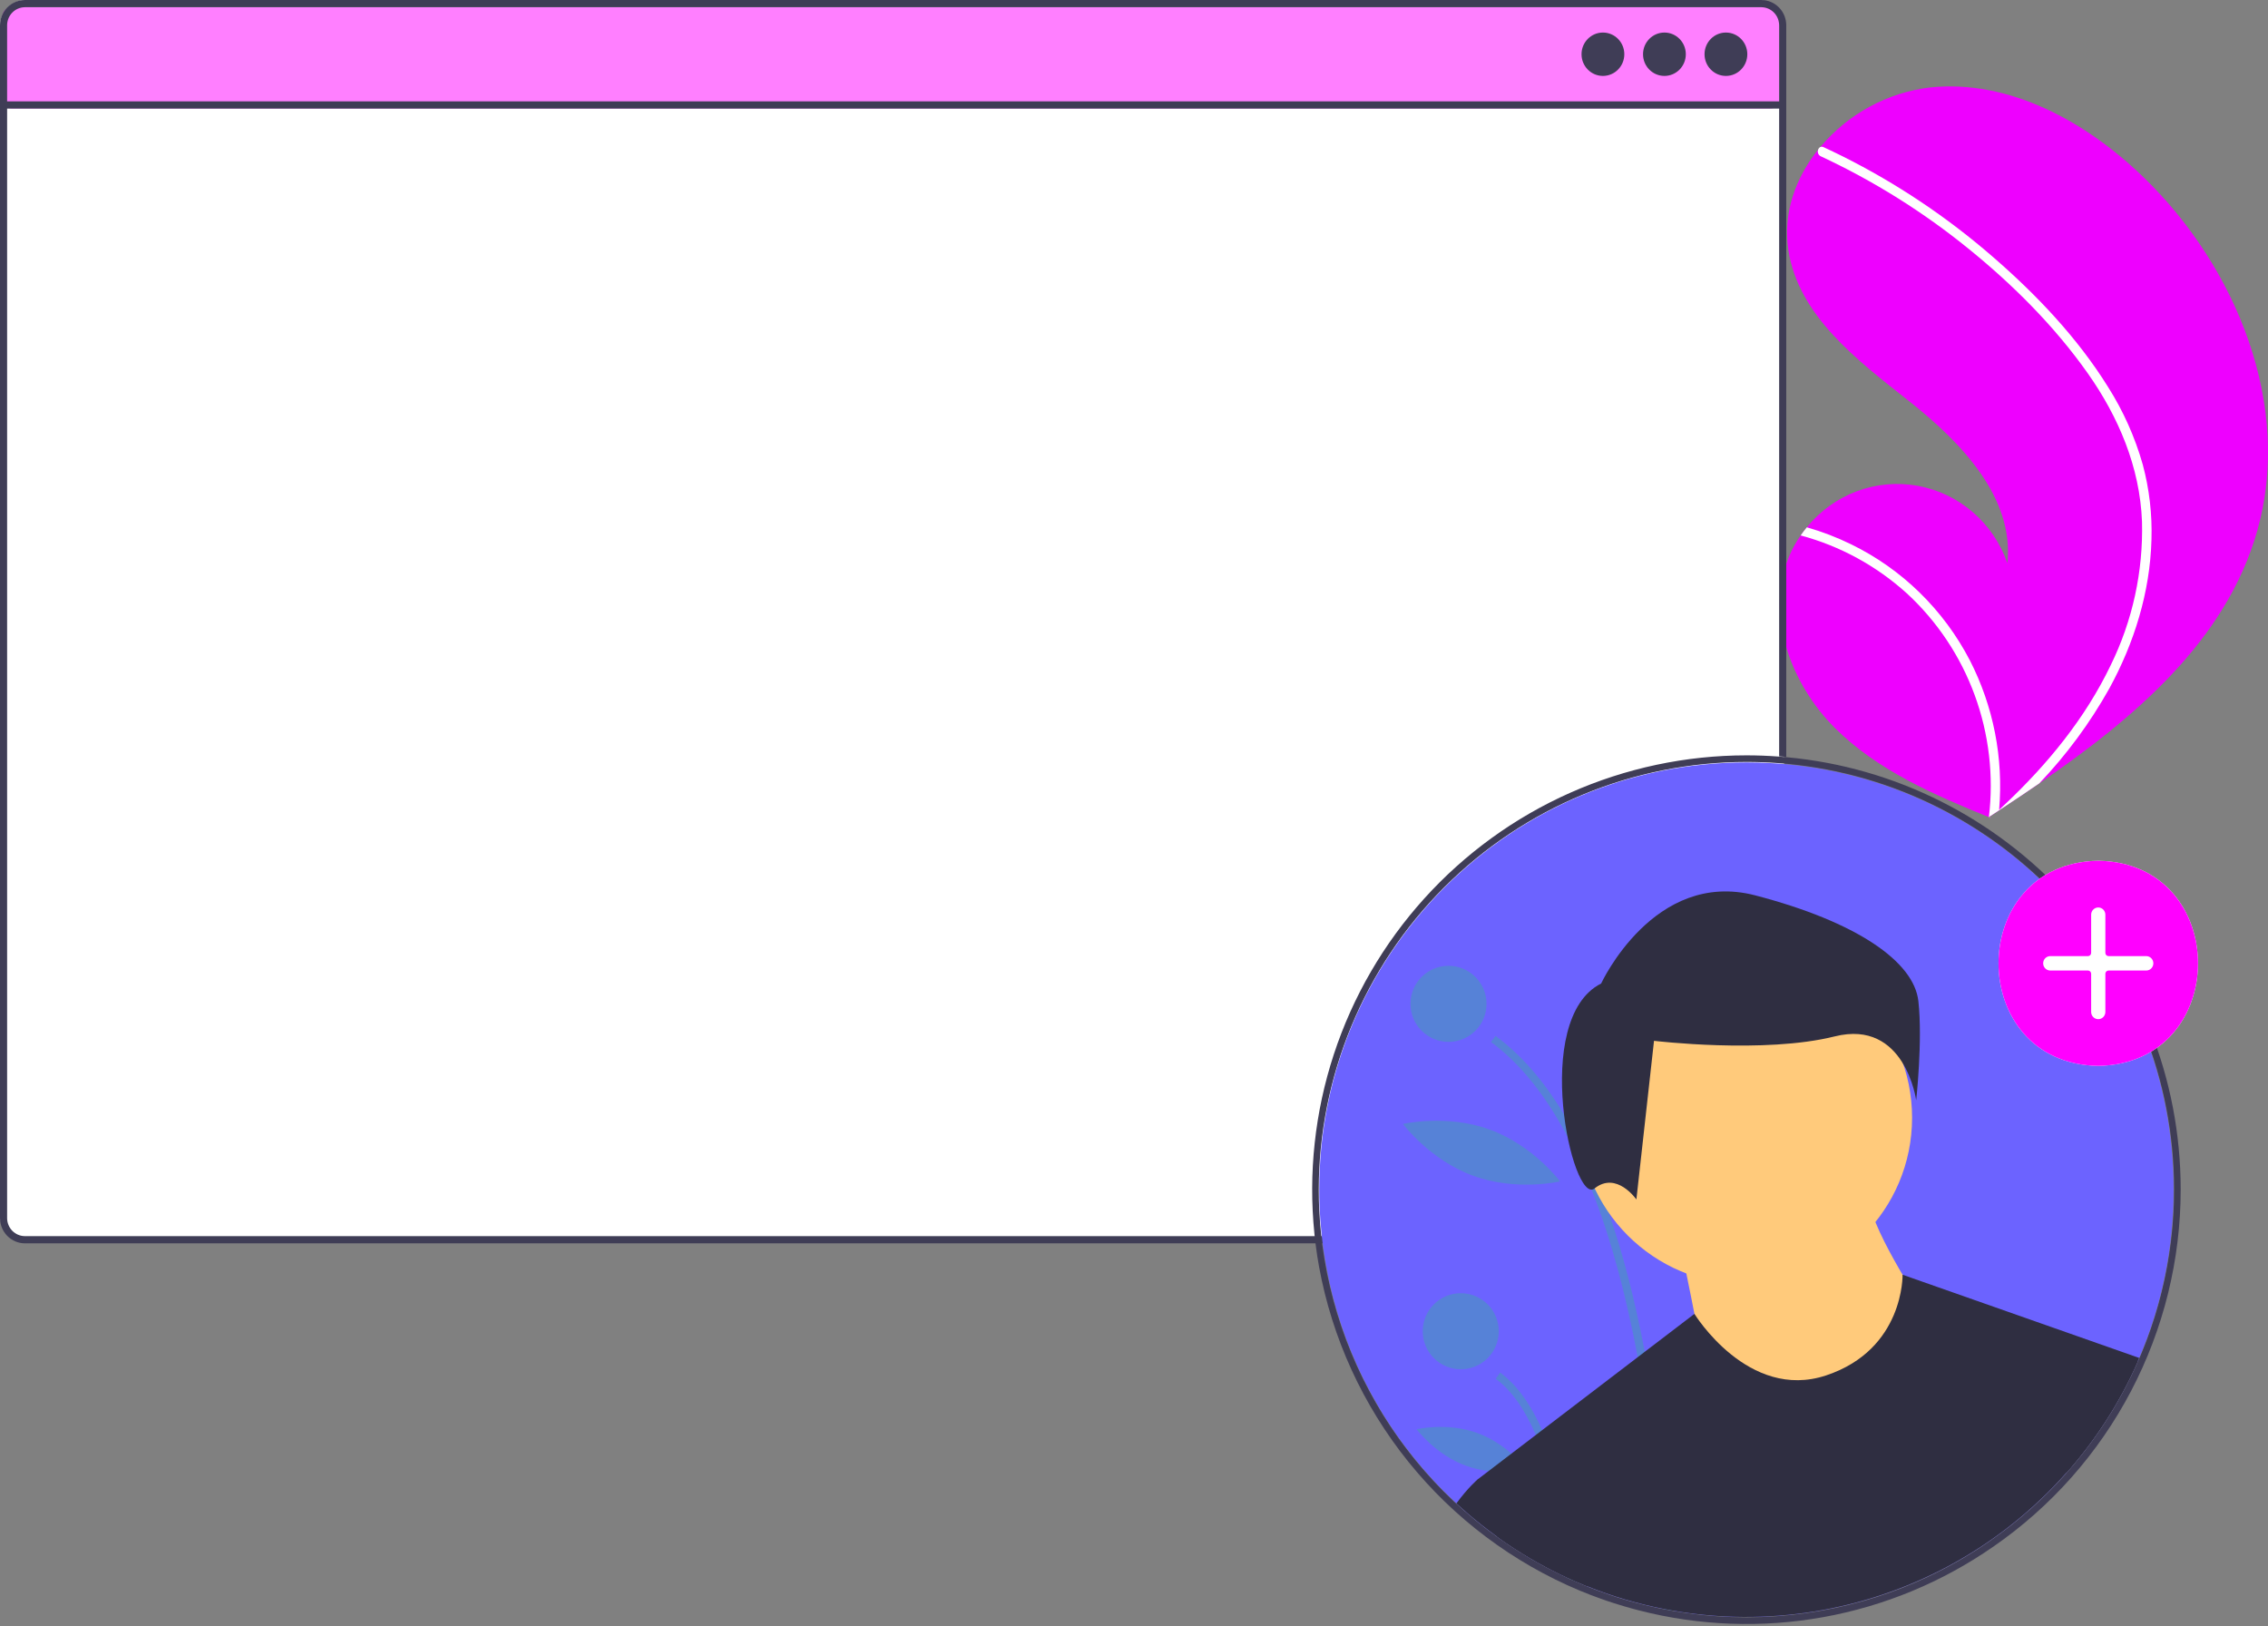<svg width="961" height="689" viewBox="0 0 961 689" fill="none" xmlns="http://www.w3.org/2000/svg">
<rect x="0" y="0" width="961" height="689" fill="#808080" stroke="none"/>
<g clip-path="url(#clip0)">
<rect width="756" height="526" rx="11" fill="white"/>
<rect x="1" y="3" width="753" height="43" rx="4" fill="#FF00FF" fill-opacity="0.5"/>
<path d="M956.427 224.915C943.171 271.527 904.464 304.156 864.087 331.874C858.45 335.744 852.81 339.526 847.169 343.219C847.131 343.236 847.091 343.272 847.053 343.29C846.781 343.466 846.509 343.643 846.256 343.821C845.092 344.582 843.928 345.343 842.773 346.095L843.407 346.384C843.407 346.384 844.03 346.719 843.349 346.438C843.146 346.352 842.933 346.274 842.731 346.188C819.275 336.599 795.402 326.304 777.426 308.342C758.779 289.689 747.882 260.433 757.979 235.929C759.307 232.719 760.983 229.669 762.978 226.836C763.797 225.648 764.679 224.511 765.597 223.395C771.167 216.506 778.446 211.244 786.688 208.151C794.929 205.058 803.834 204.245 812.488 205.797C821.142 207.349 829.231 211.209 835.925 216.98C842.619 222.751 847.676 230.225 850.575 238.634C853.541 210.64 830.767 187.192 808.851 169.89C786.925 152.597 762.01 133.765 757.771 105.927C755.404 90.438 760.718 75.428 770.398 63.378C770.698 63.012 770.997 62.647 771.306 62.291C783.09 48.256 799.663 39.244 817.716 37.055C851.337 33.513 883.995 51.551 908.42 75.244C947.731 113.365 971.497 171.918 956.427 224.915Z" fill="#EE00FF"/>
<path d="M893.232 163.948C899.684 174.123 904.638 185.197 907.938 196.822C910.727 207.211 911.969 217.966 911.622 228.727C911.017 250.848 904.302 272.464 893.736 291.717C885.562 306.315 875.6 319.808 864.087 331.874C858.45 335.745 852.81 339.526 847.169 343.219C847.131 343.236 847.092 343.272 847.053 343.29C846.781 343.466 846.509 343.643 846.257 343.821C845.092 344.582 843.928 345.343 842.773 346.095C842.773 346.095 844.03 346.719 843.349 346.438C843.146 346.352 842.933 346.274 842.731 346.188C844.833 328.718 842.774 310.993 836.725 294.496C830.676 277.999 820.815 263.212 807.967 251.374C795.087 239.716 779.672 231.308 762.978 226.836C763.797 225.648 764.679 224.511 765.597 223.396C772.045 225.228 778.32 227.635 784.349 230.588C805.903 241.078 823.551 258.324 834.681 279.772C844.67 299.247 848.968 321.206 847.073 343.072C848.037 342.186 849.002 341.282 849.937 340.386C867.762 323.543 883.593 304.21 894.307 281.898C903.602 263.003 908.171 242.081 907.61 220.976C906.736 197.962 897.689 176.645 884.59 158.088C870.559 138.228 852.968 120.656 834.183 105.434C814.943 89.815 793.889 76.64 771.492 66.205C770.986 65.966 770.591 65.539 770.388 65.013C770.184 64.487 770.188 63.902 770.398 63.379C770.548 62.909 770.874 62.518 771.306 62.291C771.528 62.194 771.769 62.148 772.011 62.159C772.253 62.169 772.49 62.235 772.703 62.351C775.468 63.641 778.215 64.949 780.939 66.314C803.628 77.681 824.837 91.86 844.077 108.527C862.662 124.587 880.158 142.935 893.232 163.948Z" fill="white"/>
<path d="M755.363 42.943H1.509V46.005H755.363V42.943Z" fill="#3F3D56"/>
<path d="M679.192 32.163C684.198 32.163 688.256 28.05 688.256 22.976C688.256 17.902 684.198 13.789 679.192 13.789C674.186 13.789 670.128 17.902 670.128 22.976C670.128 28.05 674.186 32.163 679.192 32.163Z" fill="#3F3D56"/>
<path d="M705.252 32.163C710.258 32.163 714.316 28.05 714.316 22.976C714.316 17.902 710.258 13.789 705.252 13.789C700.246 13.789 696.188 17.902 696.188 22.976C696.188 28.05 700.246 32.163 705.252 32.163Z" fill="#3F3D56"/>
<path d="M731.312 32.163C736.318 32.163 740.376 28.05 740.376 22.976C740.376 17.902 736.318 13.789 731.312 13.789C726.306 13.789 722.248 17.902 722.248 22.976C722.248 28.05 726.306 32.163 731.312 32.163Z" fill="#3F3D56"/>
<path d="M746.297 -3.05176e-05H10.565C7.762 0.004 5.075 1.136 3.094 3.146C1.113 5.156 0.001 7.881 0 10.722V516.028C0.004 518.867 1.118 521.588 3.098 523.596C5.079 525.603 7.764 526.732 10.565 526.736H560.737C560.598 525.721 560.487 524.693 560.376 523.678H10.565C8.563 523.677 6.644 522.87 5.229 521.436C3.814 520.001 3.018 518.056 3.016 516.028V10.722C3.018 8.692 3.813 6.745 5.228 5.309C6.643 3.872 8.562 3.062 10.565 3.057H746.297C748.301 3.059 750.224 3.868 751.641 5.305C753.059 6.741 753.856 8.69 753.858 10.722V320.415C754.859 320.485 755.874 320.57 756.875 320.668V10.722C756.874 7.879 755.759 5.152 753.775 3.142C751.792 1.131 749.102 0.001 746.297 -3.05176e-05Z" fill="#3F3D56"/>
<path d="M560.308 527.428C560.168 526.425 560.057 525.407 559.945 524.404C559.917 524.25 559.903 524.111 559.889 523.958C559.485 520.292 559.192 516.59 559.011 512.85C558.245 516.069 557.553 519.303 556.935 522.55C556.976 523.024 557.018 523.484 557.073 523.958C557.088 524.111 557.101 524.25 557.129 524.404C557.241 525.407 557.353 526.425 557.492 527.428C557.882 530.536 558.356 533.602 558.914 536.655C558.927 536.529 558.942 536.418 558.955 536.292C559.346 533.351 559.792 530.425 560.321 527.498C560.31 527.476 560.306 527.452 560.308 527.428ZM756.993 320.78C755.989 320.683 754.971 320.599 753.967 320.53C753.814 320.516 753.675 320.516 753.522 320.502C749.061 320.167 744.545 320 740 320C714.272 320.008 688.831 325.409 665.32 335.855C641.808 346.3 620.748 361.558 603.498 380.644C586.248 399.73 573.192 422.219 565.171 446.662C557.151 471.104 554.345 496.956 556.935 522.55C556.976 523.024 557.018 523.484 557.073 523.958C557.088 524.111 557.101 524.25 557.129 524.404C557.241 525.407 557.352 526.425 557.492 527.428C557.882 530.536 558.356 533.602 558.914 536.655C564.452 566.915 577.459 595.314 596.755 619.275C616.051 643.236 641.025 662 669.411 673.867C672.311 675.065 675.238 676.208 678.207 677.254C680.159 677.964 682.11 678.619 684.089 679.247C685.511 679.707 686.947 680.139 688.383 680.557C690.418 681.156 692.481 681.727 694.558 682.257C720.036 688.793 746.624 689.763 772.51 685.102C798.397 680.441 822.976 670.258 844.573 655.247H844.588C869.079 638.339 889.101 615.74 902.933 589.391C916.765 563.042 923.994 533.73 924 503.972C924 408.251 850.512 329.38 756.993 320.78ZM843.375 652.696C834.858 658.642 825.842 663.842 816.43 668.236C809.666 671.401 802.711 674.138 795.604 676.431C763.537 686.749 729.23 687.94 696.523 679.874C694.07 679.274 691.636 678.619 689.219 677.909C686.836 677.212 684.475 676.473 682.138 675.693C680.228 675.038 678.318 674.369 676.423 673.658C674.443 672.905 672.492 672.125 670.541 671.316C641.187 659.086 615.559 639.366 596.217 614.128C576.875 588.89 564.498 559.018 560.321 527.498C560.31 527.476 560.306 527.452 560.308 527.428C560.168 526.425 560.057 525.407 559.945 524.404C559.917 524.25 559.904 524.111 559.889 523.958C559.485 520.292 559.192 516.59 559.011 512.85C558.858 509.909 558.784 506.95 558.788 503.972C558.841 455.935 577.949 409.88 611.922 375.913C645.894 341.946 691.956 322.84 740 322.787C744.545 322.787 749.061 322.955 753.522 323.289C753.675 323.303 753.814 323.317 753.968 323.331C754.971 323.401 755.989 323.484 756.993 323.582C848.979 332.167 921.212 409.784 921.212 503.972C921.209 533.203 914.127 561.998 900.572 587.897C887.017 613.796 867.392 636.029 843.375 652.696ZM676.423 673.658C674.443 672.905 672.492 672.125 670.541 671.316C641.187 659.086 615.559 639.366 596.217 614.128C576.875 588.89 564.498 559.018 560.321 527.498C559.792 530.425 559.346 533.351 558.955 536.292C558.942 536.418 558.928 536.529 558.914 536.655C564.452 566.915 577.459 595.314 596.755 619.275C616.051 643.236 641.025 662 669.411 673.867C672.311 675.065 675.238 676.208 678.207 677.254C677.594 676.069 676.994 674.87 676.423 673.658ZM753.521 320.502C749.061 320.167 744.545 320 740 320C714.272 320.008 688.831 325.409 665.319 335.855C641.808 346.3 620.748 361.558 603.498 380.644C586.248 399.73 573.192 422.219 565.171 446.662C557.151 471.104 554.345 496.956 556.935 522.55C556.976 523.024 557.018 523.484 557.073 523.958C557.088 524.111 557.101 524.25 557.129 524.404H559.945C559.917 524.25 559.903 524.111 559.889 523.958C559.485 520.292 559.192 516.59 559.011 512.85C558.858 509.909 558.784 506.95 558.788 503.972C558.84 455.935 577.949 409.88 611.922 375.913C645.894 341.946 691.956 322.84 740 322.787C744.545 322.787 749.061 322.955 753.521 323.289C753.675 323.303 753.814 323.317 753.967 323.331V320.53C753.814 320.516 753.675 320.516 753.522 320.502H753.521Z" fill="#3F3D56"/>
<g clip-path="url(#clip1)">
<path d="M921 504C921.032 528.502 916.073 552.753 906.424 575.275L905.824 576.657C889.502 613.788 861.201 644.374 825.445 663.523C789.69 682.672 748.546 689.278 708.593 682.285C707.506 682.092 706.42 681.892 705.337 681.685C694.141 679.515 683.178 676.282 672.596 672.03C670.877 671.339 669.171 670.624 667.477 669.883C666.32 669.379 665.163 668.86 664.017 668.324C632.669 653.795 606.127 630.607 587.521 601.493C568.914 572.379 559.018 538.552 559 504C559 404.038 640.038 323 740 323C839.962 323 921 404.038 921 504Z" fill="#6C63FF"/>
<g style="mix-blend-mode:screen" opacity="0.2">
<path d="M708.593 682.285C707.506 682.092 706.42 681.892 705.337 681.685C704.63 661.17 702.204 619.064 693.931 574.965C689.406 550.83 683.124 526.09 674.412 503.973C671.427 496.321 668.017 488.841 664.199 481.568C655.396 464.94 644.718 450.942 631.769 441.459L633.676 438.856C644.445 446.749 654.123 457.831 662.711 472.1C665.287 476.373 667.761 480.932 670.133 485.777C672.677 490.961 675.102 496.464 677.41 502.286C678.883 505.992 680.306 509.826 681.678 513.789C687.655 530.995 692.735 550.626 696.919 572.684C697.845 577.557 698.727 582.549 699.564 587.662C706.049 627.273 708.004 663.896 708.593 682.285Z" fill="#00FF38"/>
</g>
<g style="mix-blend-mode:screen" opacity="0.2">
<path d="M667.477 669.883C666.32 669.379 665.163 668.86 664.017 668.324C662.898 656.169 660.842 641.089 657.083 626.775C655.436 620.346 653.322 614.046 650.758 607.925C646.469 597.884 640.916 589.348 633.735 584.084L635.641 581.487C643.16 586.992 648.959 595.694 653.441 605.874C658.491 617.345 661.859 630.695 664.103 643.45C665.768 652.923 666.818 662.075 667.477 669.883Z" fill="#00FF38"/>
</g>
<g style="mix-blend-mode:screen" opacity="0.2">
<path d="M613.761 441.384C622.66 441.384 629.874 434.17 629.874 425.271C629.874 416.373 622.66 409.159 613.761 409.159C604.863 409.159 597.649 416.373 597.649 425.271C597.649 434.17 604.863 441.384 613.761 441.384Z" fill="#00FF38"/>
</g>
<g style="mix-blend-mode:screen" opacity="0.2">
<path d="M618.95 580.084C627.849 580.084 635.063 572.87 635.063 563.971C635.063 555.073 627.849 547.859 618.95 547.859C610.052 547.859 602.838 555.073 602.838 563.971C602.838 572.87 610.052 580.084 618.95 580.084Z" fill="#00FF38"/>
</g>
<path opacity="0.2" d="M677.729 452.335C674.312 471.612 681.855 489.067 681.855 489.067C681.855 489.067 694.937 475.268 698.353 455.991C701.77 436.714 694.228 419.26 694.228 419.26C694.228 419.26 681.146 433.059 677.729 452.335Z" fill="black"/>
<g style="mix-blend-mode:screen" opacity="0.2">
<path d="M624.18 498.094C642.567 504.817 661.042 500.503 661.042 500.503C661.042 500.503 649.708 485.288 631.321 478.564C612.935 471.841 594.459 476.156 594.459 476.156C594.459 476.156 605.794 491.371 624.18 498.094Z" fill="#00FF38"/>
</g>
<g style="mix-blend-mode:screen" opacity="0.2">
<path d="M621.062 620.918C633.95 625.63 646.918 622.556 646.918 622.556C646.918 622.556 638.992 611.842 626.104 607.129C613.217 602.417 600.249 605.491 600.249 605.491C600.249 605.491 608.175 616.206 621.062 620.918Z" fill="#00FF38"/>
</g>
<path d="M739.628 544.082C778.599 544.082 810.192 512.49 810.192 473.519C810.192 434.548 778.599 402.955 739.628 402.955C700.657 402.955 669.065 434.548 669.065 473.519C669.065 512.49 700.657 544.082 739.628 544.082Z" fill="#FFCA7B"/>
<path d="M712.065 527.544C712.065 527.544 720.885 569.44 720.885 573.851C720.885 578.261 762.782 598.107 762.782 598.107L800.269 591.492L813.499 551.8C813.499 551.8 791.448 518.723 791.448 505.493L712.065 527.544Z" fill="#FFCA7B"/>
<path d="M906.424 575.275L905.824 576.657C889.502 613.788 861.2 644.374 825.445 663.523C789.69 682.672 748.546 689.278 708.593 682.285C707.506 682.092 706.42 681.892 705.337 681.685C694.141 679.515 683.178 676.282 672.596 672.03C670.877 671.339 669.171 670.624 667.477 669.883C666.32 669.379 665.163 668.86 664.017 668.324C653.63 663.512 643.724 657.724 634.431 651.038L626.066 626.775L630.768 623.187L640.439 615.802L650.758 607.925L653.441 605.874L693.931 574.965L696.919 572.684L717.964 556.619L717.969 556.613C717.969 556.613 740.728 593.697 773.806 582.671C806.884 571.645 806.161 540.029 806.161 540.029L906.424 575.275Z" fill="#2F2E41"/>
<path d="M678.436 416.668C678.436 416.668 700.84 368.127 743.78 379.329C786.72 390.531 810.991 407.333 812.858 424.136C814.725 440.939 811.924 466.143 811.924 466.143C811.924 466.143 807.257 431.604 777.385 439.072C747.514 446.539 700.84 440.939 700.84 440.939L693.372 508.149C693.372 508.149 684.97 496.014 675.636 503.482C666.301 510.95 648.565 431.604 678.436 416.668Z" fill="#2F2E41"/>
<path d="M672.596 672.03C670.877 671.339 669.171 670.624 667.477 669.883C666.32 669.379 665.163 668.86 664.017 668.324C646.838 660.358 631.011 649.752 617.113 636.89C622.034 630.186 626.066 626.775 626.066 626.775H659.144L664.103 643.45L672.596 672.03Z" fill="#2F2E41"/>
<path d="M877.448 571.645L905.824 576.657C898.23 593.957 887.974 609.96 875.429 624.087L877.448 571.645Z" fill="#2F2E41"/>
</g>
<path d="M889.076 364.65C945.435 365.625 945.426 450.595 889.075 451.562C832.718 450.586 832.727 365.617 889.076 364.65Z" fill="white"/>
<path d="M889.076 364.65C945.435 365.625 945.426 450.595 889.075 451.562C832.718 450.586 832.727 365.617 889.076 364.65Z" fill="#FF00FF"/>
<path d="M889.077 431.768C888.278 431.767 887.512 431.445 886.947 430.872C886.382 430.3 886.064 429.523 886.063 428.714V412.521C886.063 412.16 885.921 411.814 885.67 411.559C885.418 411.304 885.077 411.16 884.721 411.16H868.745C867.946 411.16 867.179 410.838 866.614 410.265C866.049 409.692 865.731 408.916 865.731 408.105C865.731 407.295 866.049 406.518 866.614 405.946C867.179 405.373 867.946 405.051 868.745 405.051H884.721C885.077 405.051 885.418 404.907 885.67 404.652C885.921 404.397 886.063 404.051 886.063 403.691V387.497C886.063 386.687 886.381 385.91 886.946 385.338C887.511 384.765 888.277 384.443 889.076 384.443C889.875 384.443 890.642 384.765 891.207 385.338C891.772 385.91 892.089 386.687 892.089 387.497V403.691C892.09 404.051 892.231 404.397 892.483 404.652C892.735 404.907 893.076 405.051 893.432 405.051H909.408C910.207 405.051 910.974 405.373 911.539 405.946C912.104 406.518 912.422 407.295 912.422 408.105C912.422 408.916 912.104 409.692 911.539 410.265C910.974 410.838 910.207 411.16 909.408 411.16H893.432C893.076 411.16 892.735 411.304 892.483 411.559C892.231 411.814 892.09 412.16 892.089 412.521V428.714C892.088 429.523 891.771 430.3 891.206 430.872C890.641 431.445 889.875 431.767 889.077 431.768Z" fill="white"/>
</g>
<defs>
<clipPath id="clip0">
<rect width="961" height="689" fill="white"/>
</clipPath>
<clipPath id="clip1">
<rect width="362" height="362" fill="white" transform="translate(559 323)"/>
</clipPath>
</defs>
</svg>

